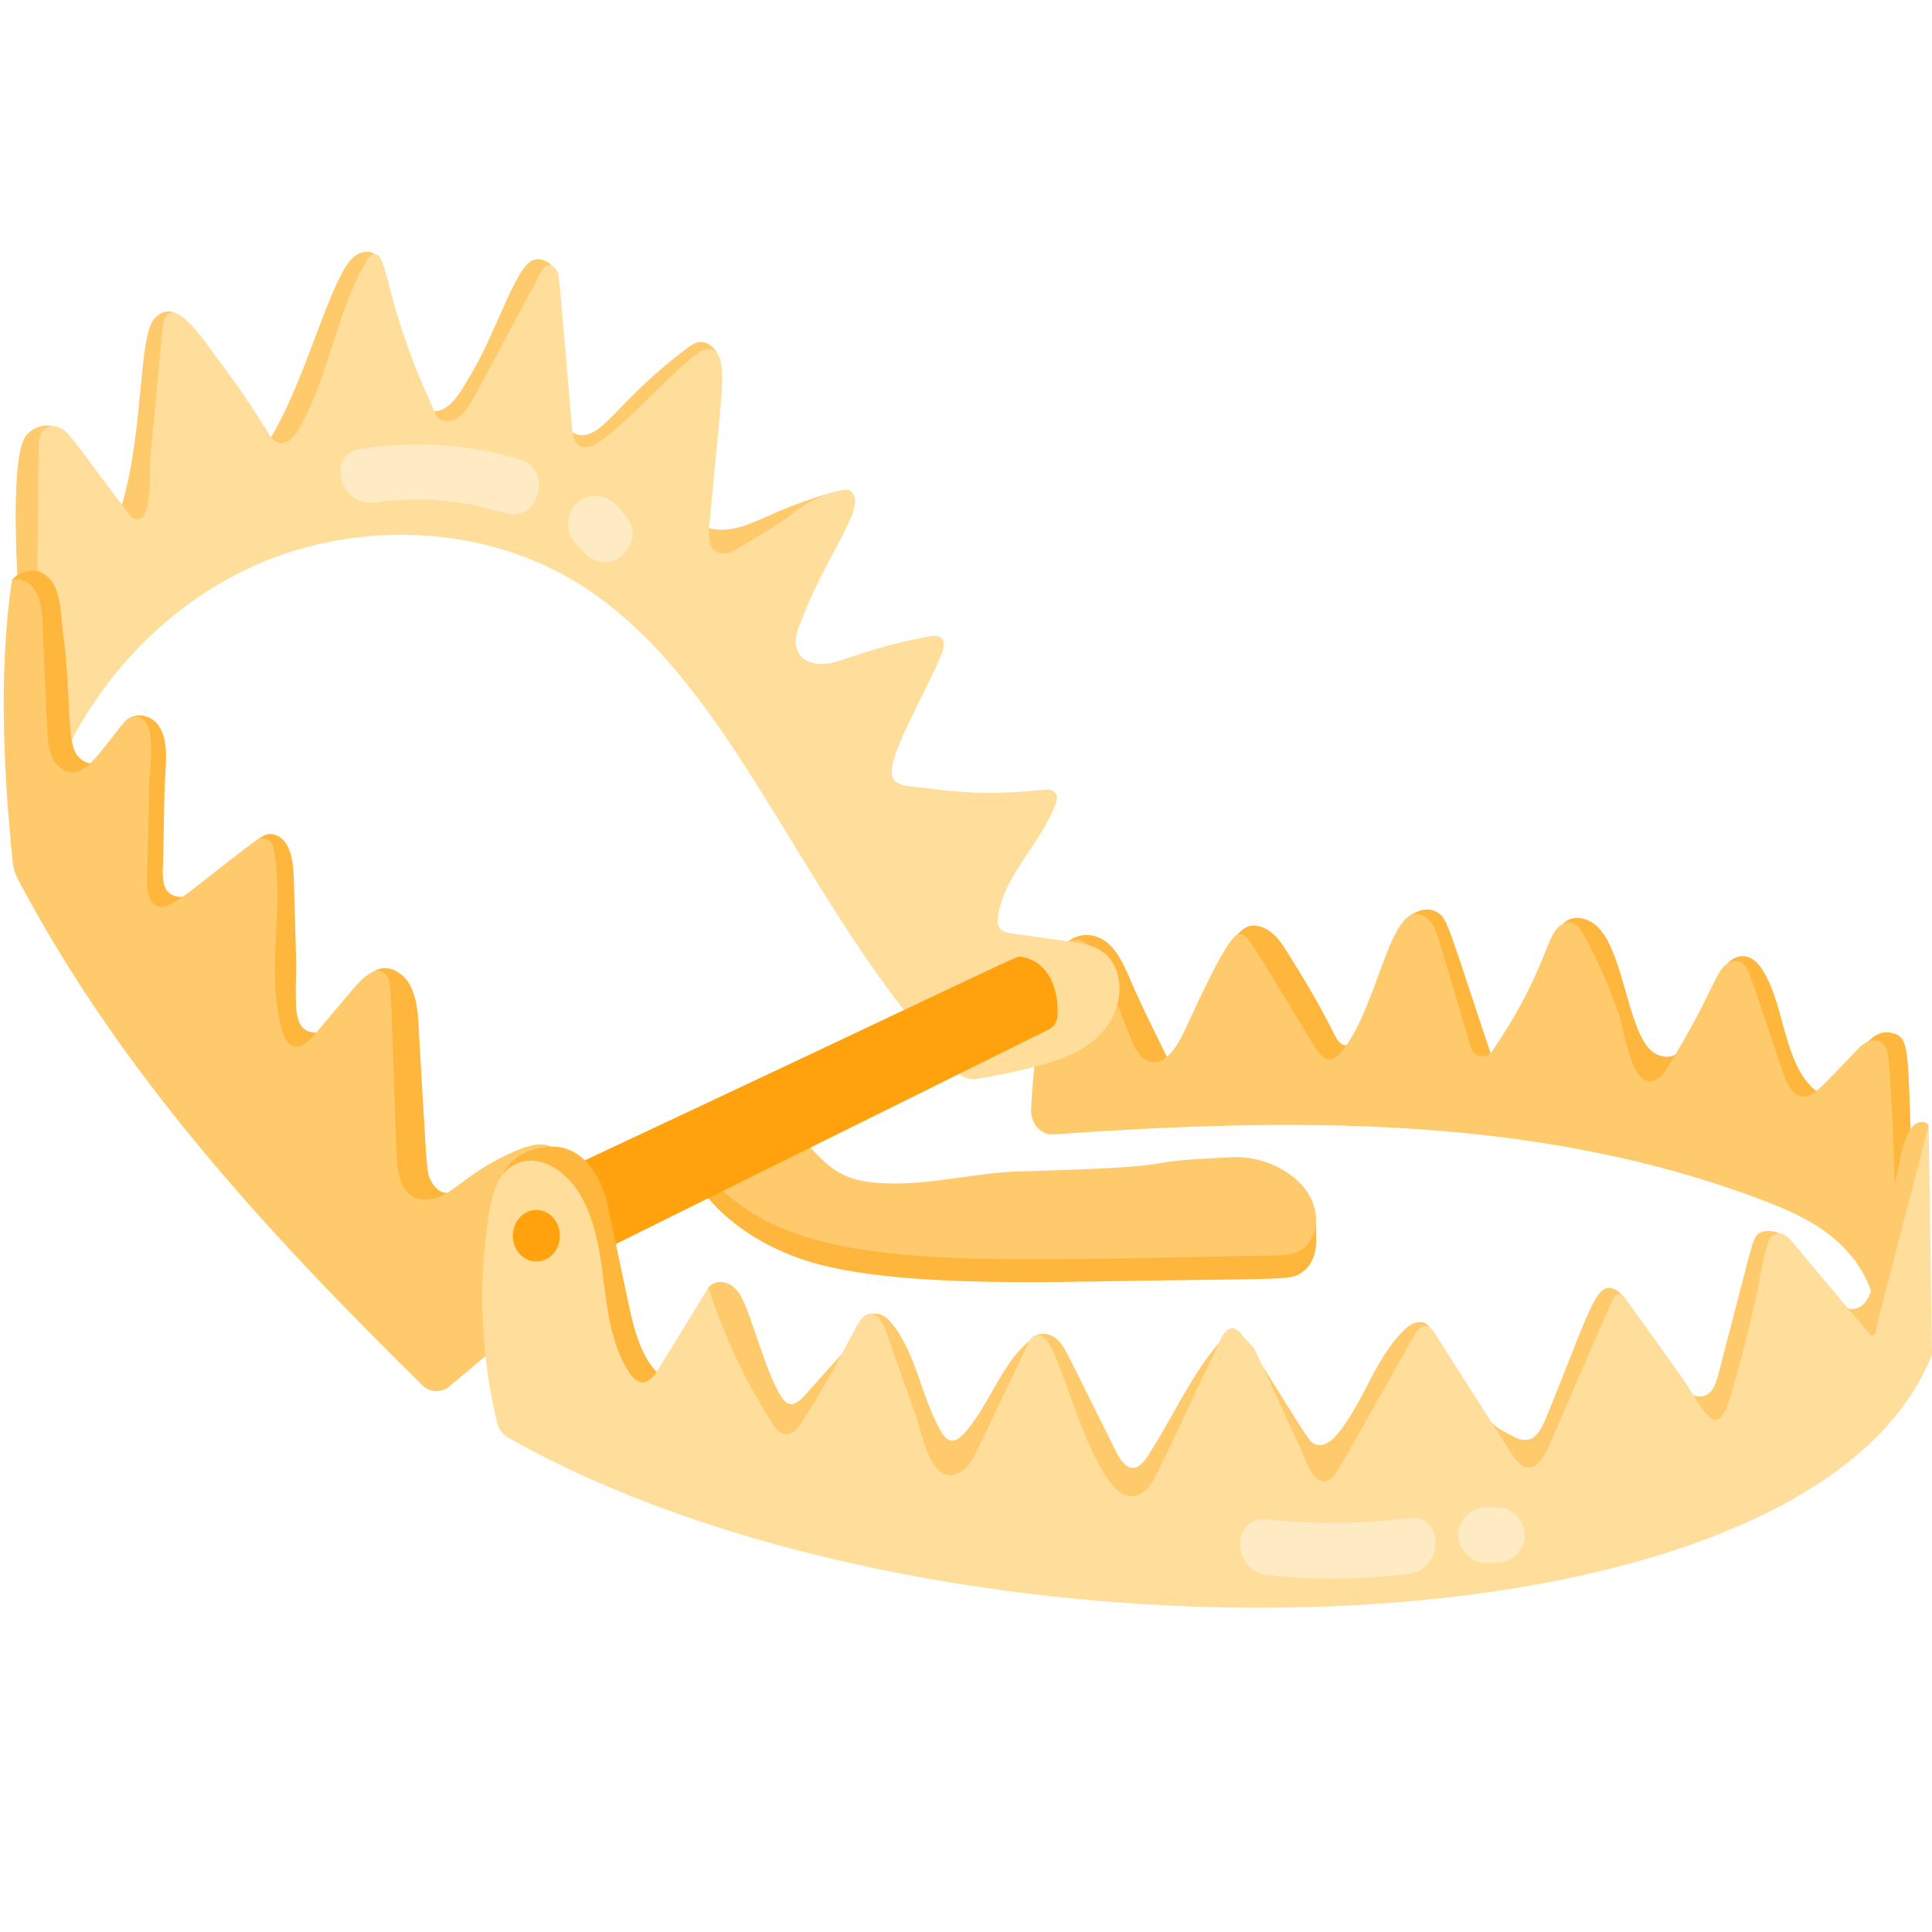 <svg xmlns="http://www.w3.org/2000/svg" xmlns:xlink="http://www.w3.org/1999/xlink" width="500" zoomAndPan="magnify" viewBox="0 0 375 375" height="500" preserveAspectRatio="xMidYMid meet" version="1.2"><defs><clipPath id="b64c755774"><path d="M 50 48.047 L 75 48.047 L 75 89 L 50 89 Z M 50 48.047 "/></clipPath></defs><g id="5ff881f394"><rect x="0" width="375" y="0" height="375" style="fill:#ffffff;fill-opacity:1;stroke:none;"/><rect x="0" width="375" y="0" height="375" style="fill:#ffffff;fill-opacity:1;stroke:none;"/><path style=" stroke:none;fill-rule:nonzero;fill:#ffca6c;fill-opacity:1;" d="M 10.242 82.734 C 8.332 82.203 5.754 83.207 4.738 85.062 C 1.883 90.273 3.438 113.621 3.789 119.785 C 3.953 122.648 4.855 123.867 7.848 123.117 C 12.406 121.969 13 119.594 12.66 114.926 C 11.977 105.441 11.289 95.961 10.602 86.48 Z M 10.242 82.734 "/><path style=" stroke:none;fill-rule:nonzero;fill:#ffca6c;fill-opacity:1;" d="M 33.781 60.688 C 32.348 60.004 30.605 60.859 29.68 62.238 C 26.719 66.66 27.91 86.887 22.676 100.949 C 22.188 102.258 22.137 103.117 23.461 103.773 C 26.676 105.367 30.965 103.426 31.832 97.301 C 32.188 94.797 31.91 92.246 31.824 89.715 C 31.562 81.781 33.277 73.781 36.73 66.805 Z M 33.781 60.688 "/><g clip-rule="nonzero" clip-path="url(#b64c755774)"><path style=" stroke:none;fill-rule:nonzero;fill:#ffca6c;fill-opacity:1;" d="M 72.906 49.43 C 71.746 48.523 70.047 48.785 68.879 49.684 C 63.902 53.504 59.227 75.543 50.961 87.457 C 52.859 89.445 55.996 89.375 58.305 88.004 C 65.027 83.992 71.641 63.902 74.16 56.531 Z M 72.906 49.43 "/></g><path style=" stroke:none;fill-rule:nonzero;fill:#ffca6c;fill-opacity:1;" d="M 107.207 51.629 C 106.25 50.625 104.797 49.984 103.484 50.477 C 99.992 51.793 96.402 64.445 91.199 73.035 C 89.77 75.406 88.168 78.566 85.602 79.586 C 84.395 80.066 82.859 79.816 82.117 78.668 C 82.445 85.785 86.605 89.184 90.004 88.707 C 92.43 88.367 94.285 86.223 95.754 84.082 C 100.34 77.402 103.301 69.395 104.254 61.102 Z M 107.207 51.629 "/><path style=" stroke:none;fill-rule:nonzero;fill:#ffb63c;fill-opacity:1;" d="M 227.266 206.699 C 224.539 201.109 221.699 195.578 219.246 189.832 C 218.012 186.945 216.531 183.719 213.836 182.242 C 211.297 180.855 208.078 181.371 206.316 183.809 C 208.355 189.488 216.469 212.863 222.113 215.141 C 223.766 215.809 225.77 215.266 226.945 213.828 Z M 227.266 206.699 "/><path style=" stroke:none;fill-rule:nonzero;fill:#ffb63c;fill-opacity:1;" d="M 262.297 202.301 C 261.91 202.988 260.949 203.027 260.324 202.602 C 258.84 201.586 259.039 199.348 249.641 184.465 C 248.328 182.387 246.707 180.32 244.449 179.805 C 242.508 179.363 241.492 179.977 240.168 181.371 C 240.07 181.477 240.746 183.227 240.816 183.441 C 242.961 190.246 245.371 197.266 248.965 203.445 C 250.262 205.68 253.238 208.512 255.828 208.867 C 257.953 209.16 260.07 208.035 261.652 206.453 Z M 262.297 202.301 "/><path style=" stroke:none;fill-rule:nonzero;fill:#ffb63c;fill-opacity:1;" d="M 273.309 177.934 C 275.086 176.695 277.242 175.949 279.055 177.129 C 281.07 178.438 280.891 179.262 291.254 210.246 C 291.461 210.867 291.352 211.203 290.695 211.227 C 286.965 211.352 283.355 209.344 280.699 206.469 C 276.039 201.422 271.539 189.855 271.91 181.434 Z M 273.309 177.934 "/><path style=" stroke:none;fill-rule:nonzero;fill:#ffb63c;fill-opacity:1;" d="M 303.379 179.328 C 304.949 177.605 307.648 177.98 309.477 179.363 C 315.199 183.699 315.742 200.176 320.723 204.121 C 322.328 205.391 324.82 205.555 326.133 203.93 C 325.672 207.539 324.312 211.008 322.246 213.863 C 321.551 214.824 320.711 215.758 319.621 216.047 C 318.094 216.449 316.547 215.457 315.41 214.27 C 308.605 207.156 310.828 195.051 306.625 186.312 Z M 303.379 179.328 "/><path style=" stroke:none;fill-rule:nonzero;fill:#ffb63c;fill-opacity:1;" d="M 353.793 212.676 C 346.355 208.16 346.75 196.762 342.773 189.426 C 341.953 187.91 340.926 186.32 339.395 185.793 C 337.891 185.273 336.445 185.77 335.316 187.02 C 340.223 205.191 339.668 211.121 342.586 214.758 C 344.637 217.316 348.371 218.012 351.074 216.336 Z M 353.793 212.676 "/><path style=" stroke:none;fill-rule:nonzero;fill:#ffb63c;fill-opacity:1;" d="M 362.566 202.195 C 363.84 200.91 365.316 200.07 367.012 200.445 C 370.836 201.293 370.227 202.953 371.152 228.527 L 371.152 241.66 C 367.441 240.754 365.09 236.73 363.617 232.887 C 361.789 228.102 361.691 222.848 360.965 212.715 Z M 362.566 202.195 "/><path style=" stroke:none;fill-rule:nonzero;fill:#ffca6c;fill-opacity:1;" d="M 367.805 234.801 C 367.742 225.195 367.34 215.594 366.609 206.023 C 366.539 205.102 366.457 204.148 366.043 203.344 C 364.895 201.102 362.309 201.871 360.938 203.289 C 353.273 211.207 351.855 213.258 349.531 212.762 C 347.703 212.375 346.77 210.184 346.117 208.27 C 339.449 188.703 339.406 187.734 338.16 186.898 C 337.117 186.199 335.699 186.582 334.758 187.438 C 332.75 189.262 331.805 194.016 323.82 206.938 C 322.887 208.449 321.574 210.129 319.922 209.867 C 316.434 209.312 315.238 199.801 314.254 196.949 C 312.43 191.652 310.176 186.531 307.523 181.672 C 306.949 180.621 306.27 179.504 305.199 179.156 C 304.094 178.797 302.879 179.406 302.098 180.336 C 300.07 182.746 299.051 190.223 289.688 203.953 C 288.516 205.668 286.07 205.242 285.465 203.207 C 278.637 180.246 278.91 180.613 277.809 179.102 C 276.996 177.988 275.695 177.188 274.414 177.441 C 269.562 178.41 267.012 195.031 261.289 202.93 C 258.848 206.301 257.395 206.758 255.086 202.992 C 242.008 181.664 242.395 181.629 240.688 181.25 C 238.359 180.734 230.852 198.387 229.348 201.219 C 228 203.758 225.934 206.676 223.312 206.09 C 221.293 205.637 220.188 203.305 219.363 201.234 C 217.602 196.812 215.836 192.387 214.074 187.965 C 212.973 185.195 211.043 181.91 208.336 182.473 C 206.223 182.91 205.172 185.488 204.535 187.746 C 202.008 196.691 200.527 205.996 200.137 215.355 C 200.023 218.094 202.051 220.352 204.547 220.18 C 250.891 216.949 298.098 216.285 341.941 232.895 C 346.68 234.691 351.422 236.727 355.469 239.973 C 359.52 243.219 362.855 247.832 363.844 253.227 Z M 367.805 234.801 "/><path style=" stroke:none;fill-rule:nonzero;fill:#ffca6c;fill-opacity:1;" d="M 139.383 68.871 C 138.766 67.629 137.691 66.617 136.418 66.383 C 135.371 66.188 134.367 66.848 133.488 67.5 C 120.332 77.246 117.242 84.82 112.617 84.473 C 111.395 84.379 109.996 83.145 109.57 81.879 C 107.867 88.914 113.004 93.406 117.488 91.965 C 120.105 91.121 120.578 90.102 135.117 73.383 Z M 139.383 68.871 "/><path style=" stroke:none;fill-rule:nonzero;fill:#ffca6c;fill-opacity:1;" d="M 161.203 95.672 C 156.871 96.934 152.586 98.547 148.457 100.426 C 144.332 102.309 139.59 104.082 135.715 101.637 C 135.398 103.145 134.984 104.676 135.133 106.215 C 135.5 109.992 138.094 111.672 141.129 110.918 C 145.414 109.852 150.613 103.426 157.043 101.68 Z M 161.203 95.672 "/><path style=" stroke:none;fill-rule:nonzero;fill:#ffde9b;fill-opacity:1;" d="M 13.164 145.117 C 22.391 126.586 38.688 112.445 57.254 106.852 C 75.824 101.262 96.832 103.211 113.398 113.973 C 129.727 124.582 141.117 142.828 151.715 160.094 C 161.938 176.758 172.555 194.613 186.031 208.273 C 186.953 209.211 188.227 209.641 189.473 209.441 C 193.375 208.82 197.25 208 201.082 206.992 C 204.688 206.047 208.32 204.895 211.398 202.633 C 218.73 197.246 218.645 188.488 214.332 184.984 C 212.078 183.152 210.02 183.113 198.176 181.434 C 195.066 180.992 192.953 181.164 193.859 176.98 C 195.566 169.105 202.078 163.566 204.887 156.082 C 205.516 154.41 204.938 153.602 203.914 153.344 C 202.258 152.926 193.922 155.074 179.371 152.906 C 177.707 152.66 174.105 152.832 173.281 150.961 C 171.781 147.559 178.918 136.016 182.664 127.223 C 183.766 124.633 183.137 122.973 180.367 123.504 C 168.074 125.848 163.789 128.438 160.453 128.816 C 156.453 129.27 153.207 127.004 154.953 122.047 C 159.871 108.102 168.195 98.824 165.41 95.594 C 164.637 94.695 163.449 95.117 162.34 95.379 C 159.422 96.07 156.707 97.48 154.273 99.375 C 151.074 101.871 147.051 104.109 143.523 106.281 C 142.754 106.758 141.949 107.207 141.078 107.375 C 140.211 107.543 139.25 107.398 138.566 106.781 C 137.191 105.535 137.66 102.117 137.82 100.434 C 140.121 76.23 140.324 75.25 140.121 71.797 C 139.898 67.953 137.98 66.508 134.809 68.996 C 128.668 73.82 118.266 86.133 113.926 86.746 C 111.512 87.09 111.172 84.688 110.996 82.625 C 108.383 52.559 108.629 53.504 108.027 52.441 C 107.625 51.738 106.805 51.242 106.098 51.543 C 105.586 51.762 105.27 52.316 104.992 52.84 C 90.664 79.59 91.023 79.461 89.18 80.852 C 88.207 81.582 86.852 81.969 85.699 81.559 C 84.555 81.152 84.262 79.668 83.758 78.566 C 73.859 56.965 75.547 48.227 72.242 49.465 C 71.773 49.641 71.461 50.113 71.191 50.57 C 65.312 60.426 63.902 72.816 58.246 82.828 C 57.637 83.902 56.957 84.977 55.953 85.621 C 54.805 86.363 53.227 85.914 52.484 84.699 C 49.199 79.332 45.664 74.148 41.895 69.18 C 39.965 66.637 32.332 54.918 31.496 64.141 C 30.734 72.523 29.941 80.902 29.156 89.285 C 28.961 91.375 29.566 100.5 26.859 100.816 C 25.938 100.926 25.188 100.062 24.602 99.273 C 13.531 84.465 13.398 83.988 11.867 83.152 C 10.734 82.535 9.219 82.539 8.344 83.543 C 7.559 84.438 7.504 85.809 7.496 87.051 C 7.258 119.945 6.121 118.344 13.797 143.297 "/><path style=" stroke:none;fill-rule:nonzero;fill:#ffb63c;fill-opacity:1;" d="M 19.086 147.785 C 17.621 148.754 15.613 147.754 14.703 146.164 C 12.902 143.023 13.824 134.355 12.223 122.742 C 11.652 118.617 12.027 113.004 7.902 111.082 C 6.203 110.293 3.508 111.062 2.316 112.602 C 5.902 126.52 4.75 153.633 13.242 152.668 C 15.996 152.355 17.344 148.918 19.086 147.785 Z M 19.086 147.785 "/><path style=" stroke:none;fill-rule:nonzero;fill:#ffb63c;fill-opacity:1;" d="M 255.449 241.5 L 255.426 241.5 C 255.371 243.641 254.434 245.754 252.793 246.898 C 250.512 248.527 250.301 248.133 219.844 248.609 C 201.441 248.918 171.84 249.812 156.059 244.555 C 148.688 242.098 141.629 237.902 136.602 231.504 L 155.566 225.191 C 161.406 232.07 164.117 234.023 172.781 234.188 C 181.168 234.359 189.449 232.105 197.812 231.848 C 235.695 230.895 213.793 230.32 239.328 229.078 C 245.172 228.824 251.844 231.906 254.355 236.957 L 255.426 236.215 C 255.426 236.461 255.453 241.828 255.449 241.5 Z M 255.449 241.5 "/><path style=" stroke:none;fill-rule:nonzero;fill:#ffca6c;fill-opacity:1;" d="M 155.555 220.723 C 161.484 227.648 164.117 229.512 172.781 229.707 C 181.156 229.895 189.445 227.613 197.82 227.375 C 235.207 226.297 216.176 225.617 239.324 224.609 C 246.59 224.293 254.965 229.156 255.43 236.203 C 255.586 238.594 254.641 241.125 252.805 242.426 C 251.156 243.59 249.078 243.66 247.121 243.691 C 184.09 244.734 152.707 247.48 136.594 227.031 "/><path style=" stroke:none;fill-rule:nonzero;fill:#ffb63c;fill-opacity:1;" d="M 37.121 173.918 C 35.953 174.125 34.723 174.242 33.613 173.785 C 31.203 172.797 31.602 169.637 31.648 167.344 C 31.746 162.602 31.844 157.859 31.941 153.121 C 32.016 149.387 33 144.27 30.898 140.984 C 29.723 139.148 27.363 138.371 25.457 139.191 C 26.094 152.844 20.492 166.719 24.348 179.918 C 25.086 182.449 26.391 185.086 28.684 185.949 C 31.012 186.828 33.652 185.504 35.234 183.438 C 36.812 181.371 37.551 178.703 38.18 176.094 Z M 37.121 173.918 "/><path style=" stroke:none;fill-rule:nonzero;fill:#ffb63c;fill-opacity:1;" d="M 62.699 200.371 C 61.43 200.477 60.039 200.547 59.02 199.711 C 57.414 198.395 57.469 195.445 57.418 193.461 C 57.355 191.133 57.531 188.805 57.48 186.477 C 57.379 181.988 57.223 177.504 57.098 173.02 C 57 169.578 57.219 163.441 53.477 162.066 C 52.156 161.582 51.215 162.094 50.055 162.922 C 50.355 174.203 46.449 185.676 47.953 196.844 C 48.281 199.297 48.945 201.848 50.598 203.547 C 52.27 205.273 54.797 205.836 57.023 205.223 C 59.25 204.613 61.449 202.484 62.699 200.371 Z M 62.699 200.371 "/><path style=" stroke:none;fill-rule:nonzero;fill:#ffb63c;fill-opacity:1;" d="M 86.879 231.504 C 85.609 231.723 84.23 230.418 83.629 229.172 C 82.762 227.375 82.93 227.863 81.398 201.895 C 81.133 197.41 81.324 191.16 77.164 188.652 C 75.645 187.734 74.105 187.602 72.383 188.633 C 71.594 201.102 70.785 213.621 72.133 226.027 C 72.309 227.629 72.523 229.242 73.051 230.75 C 74.41 234.621 77.328 236.105 80.754 235.172 C 83.168 234.516 84.883 232.949 86.879 231.504 Z M 86.879 231.504 "/><path style=" stroke:none;fill-rule:nonzero;fill:#ffa20d;fill-opacity:1;" d="M 107.902 227.859 C 202.297 183.59 197.035 185.48 198.414 185.742 C 203.402 186.695 205.5 191.648 205.273 197.102 C 205.227 198.254 204.617 199.297 203.66 199.77 L 115.016 243.695 Z M 107.902 227.859 "/><path style=" stroke:none;fill-rule:nonzero;fill:#ffca6c;fill-opacity:1;" d="M 81.953 268.855 C 52.051 239.395 23.543 208.684 3.422 170.562 C 2.914 169.598 2.59 168.512 2.477 167.406 C 0.41 147.367 -0.062 128.734 2.316 112.602 C 4.219 111.949 6.148 113.195 7.113 115.109 C 8.078 117.027 8.195 119.301 8.293 121.484 C 9.258 143.574 9.109 144.34 9.984 146.574 C 10.645 148.258 12.004 149.734 13.668 149.902 C 15.742 150.113 17.5 148.344 18.914 146.664 C 23.738 140.93 24.23 139.219 25.988 139.074 C 30.836 138.688 29.051 149.316 28.988 152.051 C 28.84 158.219 28.691 164.383 28.543 170.547 C 28.496 172.512 28.68 174.918 30.305 175.75 C 32.996 177.137 36.527 172.93 49.664 163.152 C 50.973 162.176 52.793 162.949 53.113 164.648 C 55.285 176.055 51.523 188.629 54.73 199.875 C 55.844 203.766 58.055 204.367 60.969 200.918 C 63.305 198.148 65.637 195.383 67.977 192.617 C 69.371 190.961 73.191 186.234 75.16 189.57 C 76.02 191.023 75.746 190.227 76.961 223.641 C 77.07 226.734 77.422 230.312 79.785 232.008 C 81.395 233.16 83.535 233.051 85.328 232.305 C 88.676 230.914 91.582 227.09 99.828 223.496 C 101.66 222.695 104.555 221.625 106.617 222.402 C 107.066 222.57 107.438 222.93 107.754 223.32 C 111.055 227.359 113.98 231.773 116.473 236.461 C 117.949 239.242 119.641 241.387 117.137 243.871 C 116.375 244.629 87.012 269.285 87.266 269.074 C 85.68 270.41 83.441 270.32 81.953 268.855 Z M 81.953 268.855 "/><path style=" stroke:none;fill-rule:nonzero;fill:#ffb63c;fill-opacity:1;" d="M 128.48 267.273 C 124.441 263.891 123.043 258.016 121.895 252.586 C 120.598 246.43 119.297 240.27 117.996 234.109 C 116.742 228.176 112.984 222.328 106.922 222.562 C 103.246 222.703 99.285 224.336 97.621 227.934 C 114.789 263.371 113.223 264.641 116.543 267.699 C 118.516 269.516 121.184 270.07 123.723 270.559 Z M 128.48 267.273 "/><path style=" stroke:none;fill-rule:nonzero;fill:#ffca6c;fill-opacity:1;" d="M 137.516 249.93 C 138.547 248.523 140.5 248.578 141.902 249.469 C 143.309 250.359 144.121 252.035 144.781 253.656 C 146.73 258.461 150.32 271.379 152.973 272.418 C 154.148 272.879 155.324 271.82 156.199 270.848 C 158.613 268.164 161.008 265.465 163.426 262.777 C 160.352 279.004 160.305 281.348 158.184 283.746 C 155.961 286.258 152.176 286.449 149.285 284.977 C 146.391 283.5 144.254 280.688 142.523 277.75 C 138.82 271.453 136.543 264.156 135.945 256.691 Z M 137.516 249.93 "/><path style=" stroke:none;fill-rule:nonzero;fill:#ffca6c;fill-opacity:1;" d="M 169.23 255.047 C 170.871 254.75 171.949 255.504 172.98 256.738 C 177.801 262.512 178.762 270.98 182.523 277.637 C 183.91 280.09 185.309 280.234 187.082 278.293 C 192.012 272.887 194.238 264.809 199.828 260.242 C 199.68 268.535 197.562 276.652 194.906 284.418 C 194.164 286.582 193.316 288.828 191.676 290.277 C 184.566 296.582 172.145 284.195 171.285 268.84 C 171.125 265.957 171.305 262.848 169.859 260.434 Z M 169.23 255.047 "/><path style=" stroke:none;fill-rule:nonzero;fill:#ffca6c;fill-opacity:1;" d="M 201.16 259.141 C 202.484 258.598 204.129 258.973 205.199 259.988 C 206.633 261.348 206.41 261.277 216.648 281.801 C 218.43 285.371 220.465 286.148 222.707 282.715 C 227.496 275.383 230.84 267.492 236.594 260.641 C 234.332 272.824 232.008 299.945 219.785 298.652 C 213.082 297.941 199.871 283.012 200.879 264 "/><path style=" stroke:none;fill-rule:nonzero;fill:#ffca6c;fill-opacity:1;" d="M 277.664 257.797 C 276.723 256.699 276.293 256.504 275.188 256.641 C 274.082 256.781 273.133 257.555 272.312 258.379 C 266.855 263.84 264.621 272.227 259.684 278.25 C 258.539 279.641 256.855 280.996 255.266 280.316 C 254.023 279.785 254.121 279.531 243.676 262.945 C 244.309 273.359 246.508 284.145 249.973 293.863 C 250.809 296.203 252.012 298.801 254.242 299.387 C 255.965 299.84 257.738 298.895 259.156 297.734 C 264.68 293.207 275.062 265.633 277.664 257.797 Z M 277.664 257.797 "/><path style=" stroke:none;fill-rule:nonzero;fill:#ffca6c;fill-opacity:1;" d="M 315.227 251.785 C 315.027 251.484 314.137 250.664 313.781 250.457 C 309.816 248.137 308.918 253.66 300.004 275.418 C 298.504 279.078 296.785 280.664 293.203 278.547 C 292.02 277.848 290.859 277.445 289.566 276.156 C 289.246 278.797 289.66 282.102 289.863 284.754 C 290.512 293.285 297.57 299.09 303.879 290.598 C 309.055 283.633 311.59 274.816 314.012 266.234 Z M 315.227 251.785 "/><path style=" stroke:none;fill-rule:nonzero;fill:#ffca6c;fill-opacity:1;" d="M 345.328 239.406 C 343.945 238.656 341.559 238.809 340.914 239.844 C 339.996 241.309 340.199 241.129 333.562 266.664 C 333.145 268.273 332.586 270.07 331.199 270.773 C 330.258 271.254 329.125 271.086 328.188 270.598 C 327.25 270.109 327.871 270.504 327.098 269.742 C 326.949 272.676 327.336 275.645 328.852 278.07 C 330.766 281.141 333.523 282.473 336.574 280.559 C 340.461 278.117 342.672 271.469 343.809 267.43 C 345.566 261.188 346.801 254.781 348.031 248.383 Z M 345.328 239.406 "/><path style=" stroke:none;fill-rule:nonzero;fill:#ffca6c;fill-opacity:1;" d="M 374.332 218.453 C 374.004 217.789 373.102 217.648 372.438 217.848 C 370.148 218.535 369.141 223.066 368.676 225.398 C 367.145 233.066 365.273 240.48 363.742 248.148 C 363.297 250.387 362.625 253.324 360.25 253.973 C 359.16 254.273 358.203 254.023 357.738 252.906 C 357.762 256.68 359.402 261.512 362.195 263.359 C 364.422 264.828 366.867 264.125 368.199 261.289 C 368.77 260.074 369.027 258.719 369.277 257.379 C 373.484 234.996 372.07 237.59 374.332 218.453 Z M 374.332 218.453 "/><path style=" stroke:none;fill-rule:nonzero;fill:#ffde9b;fill-opacity:1;" d="M 98.613 279.031 C 97.566 278.438 96.793 277.387 96.488 276.141 C 93.301 263.02 92.738 249.137 94.863 235.758 C 95.539 231.5 96.781 226.797 101.148 225.543 C 103.527 224.859 106.066 225.574 108.148 227.016 C 113.984 231.059 115.883 238.988 116.863 246.328 C 117.793 253.25 118.359 260.605 122.074 266.297 C 124.027 269.289 125.895 268.844 127.785 265.762 C 131.027 260.477 134.266 255.191 137.508 249.902 C 140.496 259.258 144.629 268.004 149.797 276.137 C 151.676 279.086 153.574 279.371 155.898 275.66 C 166.438 258.836 166.312 255.055 168.965 255.027 C 170.496 255.016 171.402 256.859 171.961 258.426 C 173.895 263.875 175.828 269.328 177.766 274.777 C 178.824 277.766 180.207 285.773 183.984 286.285 C 185.352 286.473 186.715 285.719 187.688 284.652 C 189.016 283.195 188.734 283.441 199.539 260.816 C 199.816 260.234 200.121 259.621 200.652 259.316 C 201.332 258.926 202.203 259.18 202.793 259.715 C 206.676 263.23 213.16 295.684 221.789 289.691 C 223.934 288.199 223.973 287.305 236.82 260.16 C 237.375 258.988 238.242 257.629 239.434 257.82 C 240.473 257.984 241.133 259.312 241.73 259.883 C 242.559 260.676 243.352 261.516 243.848 262.59 L 252.613 281.504 C 253.461 283.34 254.906 288.555 257.727 287.355 C 259.309 286.68 258.898 286.766 274.34 259.461 C 274.938 258.402 275.816 257.199 276.934 257.422 C 277.66 257.566 278.156 258.285 278.578 258.945 C 293.68 282.594 292.086 280.16 293.531 282.355 C 296.301 286.562 298.656 285.164 300.68 280.527 C 313.93 250.176 313.148 251.605 313.719 251.297 C 314.438 250.91 315.207 251.672 315.707 252.359 C 319.395 257.449 323.062 262.559 326.699 267.691 C 328.301 269.945 329.965 273.492 332.004 275.234 C 333.93 276.875 335.266 273.086 335.773 271.379 C 343.496 245.426 341.57 239.59 345.254 239.41 C 346.363 239.355 347.27 240.324 348.02 241.223 C 353.074 247.258 358.129 253.289 363.184 259.32 C 364.387 259.203 364.254 257.328 364.586 256.055 C 367.84 243.516 371.094 230.973 374.348 218.43 C 374.555 233.246 374.797 248.141 375 262.957 C 350.883 323.668 183.191 326.98 98.613 279.031 Z M 98.613 279.031 "/><path style=" stroke:none;fill-rule:nonzero;fill:#ffa20d;fill-opacity:1;" d="M 108.676 239.852 C 108.676 240.184 108.645 240.508 108.586 240.832 C 108.531 241.152 108.441 241.465 108.328 241.77 C 108.215 242.074 108.074 242.363 107.906 242.637 C 107.738 242.91 107.551 243.164 107.336 243.395 C 107.125 243.629 106.895 243.836 106.645 244.02 C 106.395 244.199 106.133 244.355 105.855 244.48 C 105.578 244.605 105.293 244.703 105 244.766 C 104.703 244.832 104.406 244.863 104.109 244.863 C 103.809 244.863 103.512 244.832 103.215 244.766 C 102.922 244.703 102.637 244.605 102.359 244.48 C 102.082 244.355 101.82 244.199 101.57 244.02 C 101.32 243.836 101.09 243.629 100.879 243.395 C 100.664 243.164 100.477 242.91 100.309 242.637 C 100.141 242.363 100 242.074 99.887 241.77 C 99.773 241.465 99.688 241.152 99.629 240.832 C 99.57 240.508 99.539 240.184 99.539 239.852 C 99.539 239.523 99.57 239.199 99.629 238.875 C 99.688 238.555 99.773 238.242 99.887 237.938 C 100 237.633 100.141 237.344 100.309 237.07 C 100.477 236.797 100.664 236.543 100.879 236.312 C 101.09 236.078 101.32 235.871 101.57 235.688 C 101.82 235.508 102.082 235.352 102.359 235.227 C 102.637 235.102 102.922 235.004 103.215 234.941 C 103.512 234.875 103.809 234.844 104.109 234.844 C 104.406 234.844 104.703 234.875 105 234.941 C 105.293 235.004 105.578 235.102 105.855 235.227 C 106.133 235.352 106.395 235.508 106.645 235.688 C 106.895 235.871 107.125 236.078 107.336 236.312 C 107.551 236.543 107.738 236.797 107.906 237.07 C 108.074 237.344 108.215 237.633 108.328 237.938 C 108.441 238.242 108.531 238.555 108.586 238.875 C 108.645 239.199 108.676 239.523 108.676 239.852 Z M 108.676 239.852 "/><path style=" stroke:none;fill-rule:nonzero;fill:#ffffff;fill-opacity:0.4;" d="M 273.5 305.453 C 280.297 304.586 280.383 293.773 273.5 294.652 C 264.289 295.828 255.125 295.914 245.895 294.906 C 238.996 294.152 239.051 304.957 245.895 305.703 C 254.828 306.68 263.996 306.668 273.5 305.453 Z M 273.5 305.453 "/><path style=" stroke:none;fill-rule:nonzero;fill:#ffffff;fill-opacity:0.4;" d="M 290.555 303.34 C 293.379 303.34 296.082 300.855 295.953 297.938 C 295.82 295.012 293.582 292.539 290.555 292.539 C 289.852 292.539 289.148 292.539 288.441 292.539 C 285.621 292.539 282.914 295.023 283.043 297.938 C 283.176 300.863 285.418 303.34 288.441 303.34 C 289.148 303.34 289.852 303.34 290.555 303.34 Z M 290.555 303.34 "/><path style=" stroke:none;fill-rule:nonzero;fill:#ffffff;fill-opacity:0.4;" d="M 72.848 97.547 C 81.355 96.273 89.762 97.094 97.973 99.574 C 104.637 101.586 107.484 91.164 100.84 89.16 C 90.672 86.09 80.453 85.562 69.977 87.129 C 63.129 88.156 66.039 98.562 72.848 97.547 Z M 72.848 97.547 "/><path style=" stroke:none;fill-rule:nonzero;fill:#ffffff;fill-opacity:0.4;" d="M 111.77 105.457 C 112.051 105.727 112.312 106.004 112.582 106.289 C 113.332 107.078 112.008 105.449 112.68 106.422 C 114.289 108.738 117.484 110.023 120.066 108.359 C 122.367 106.875 123.727 103.453 122.004 100.969 C 121.227 99.852 120.391 98.766 119.402 97.82 C 117.363 95.863 113.77 95.641 111.77 97.82 C 109.824 99.938 109.594 103.367 111.77 105.457 Z M 111.77 105.457 "/></g></svg>